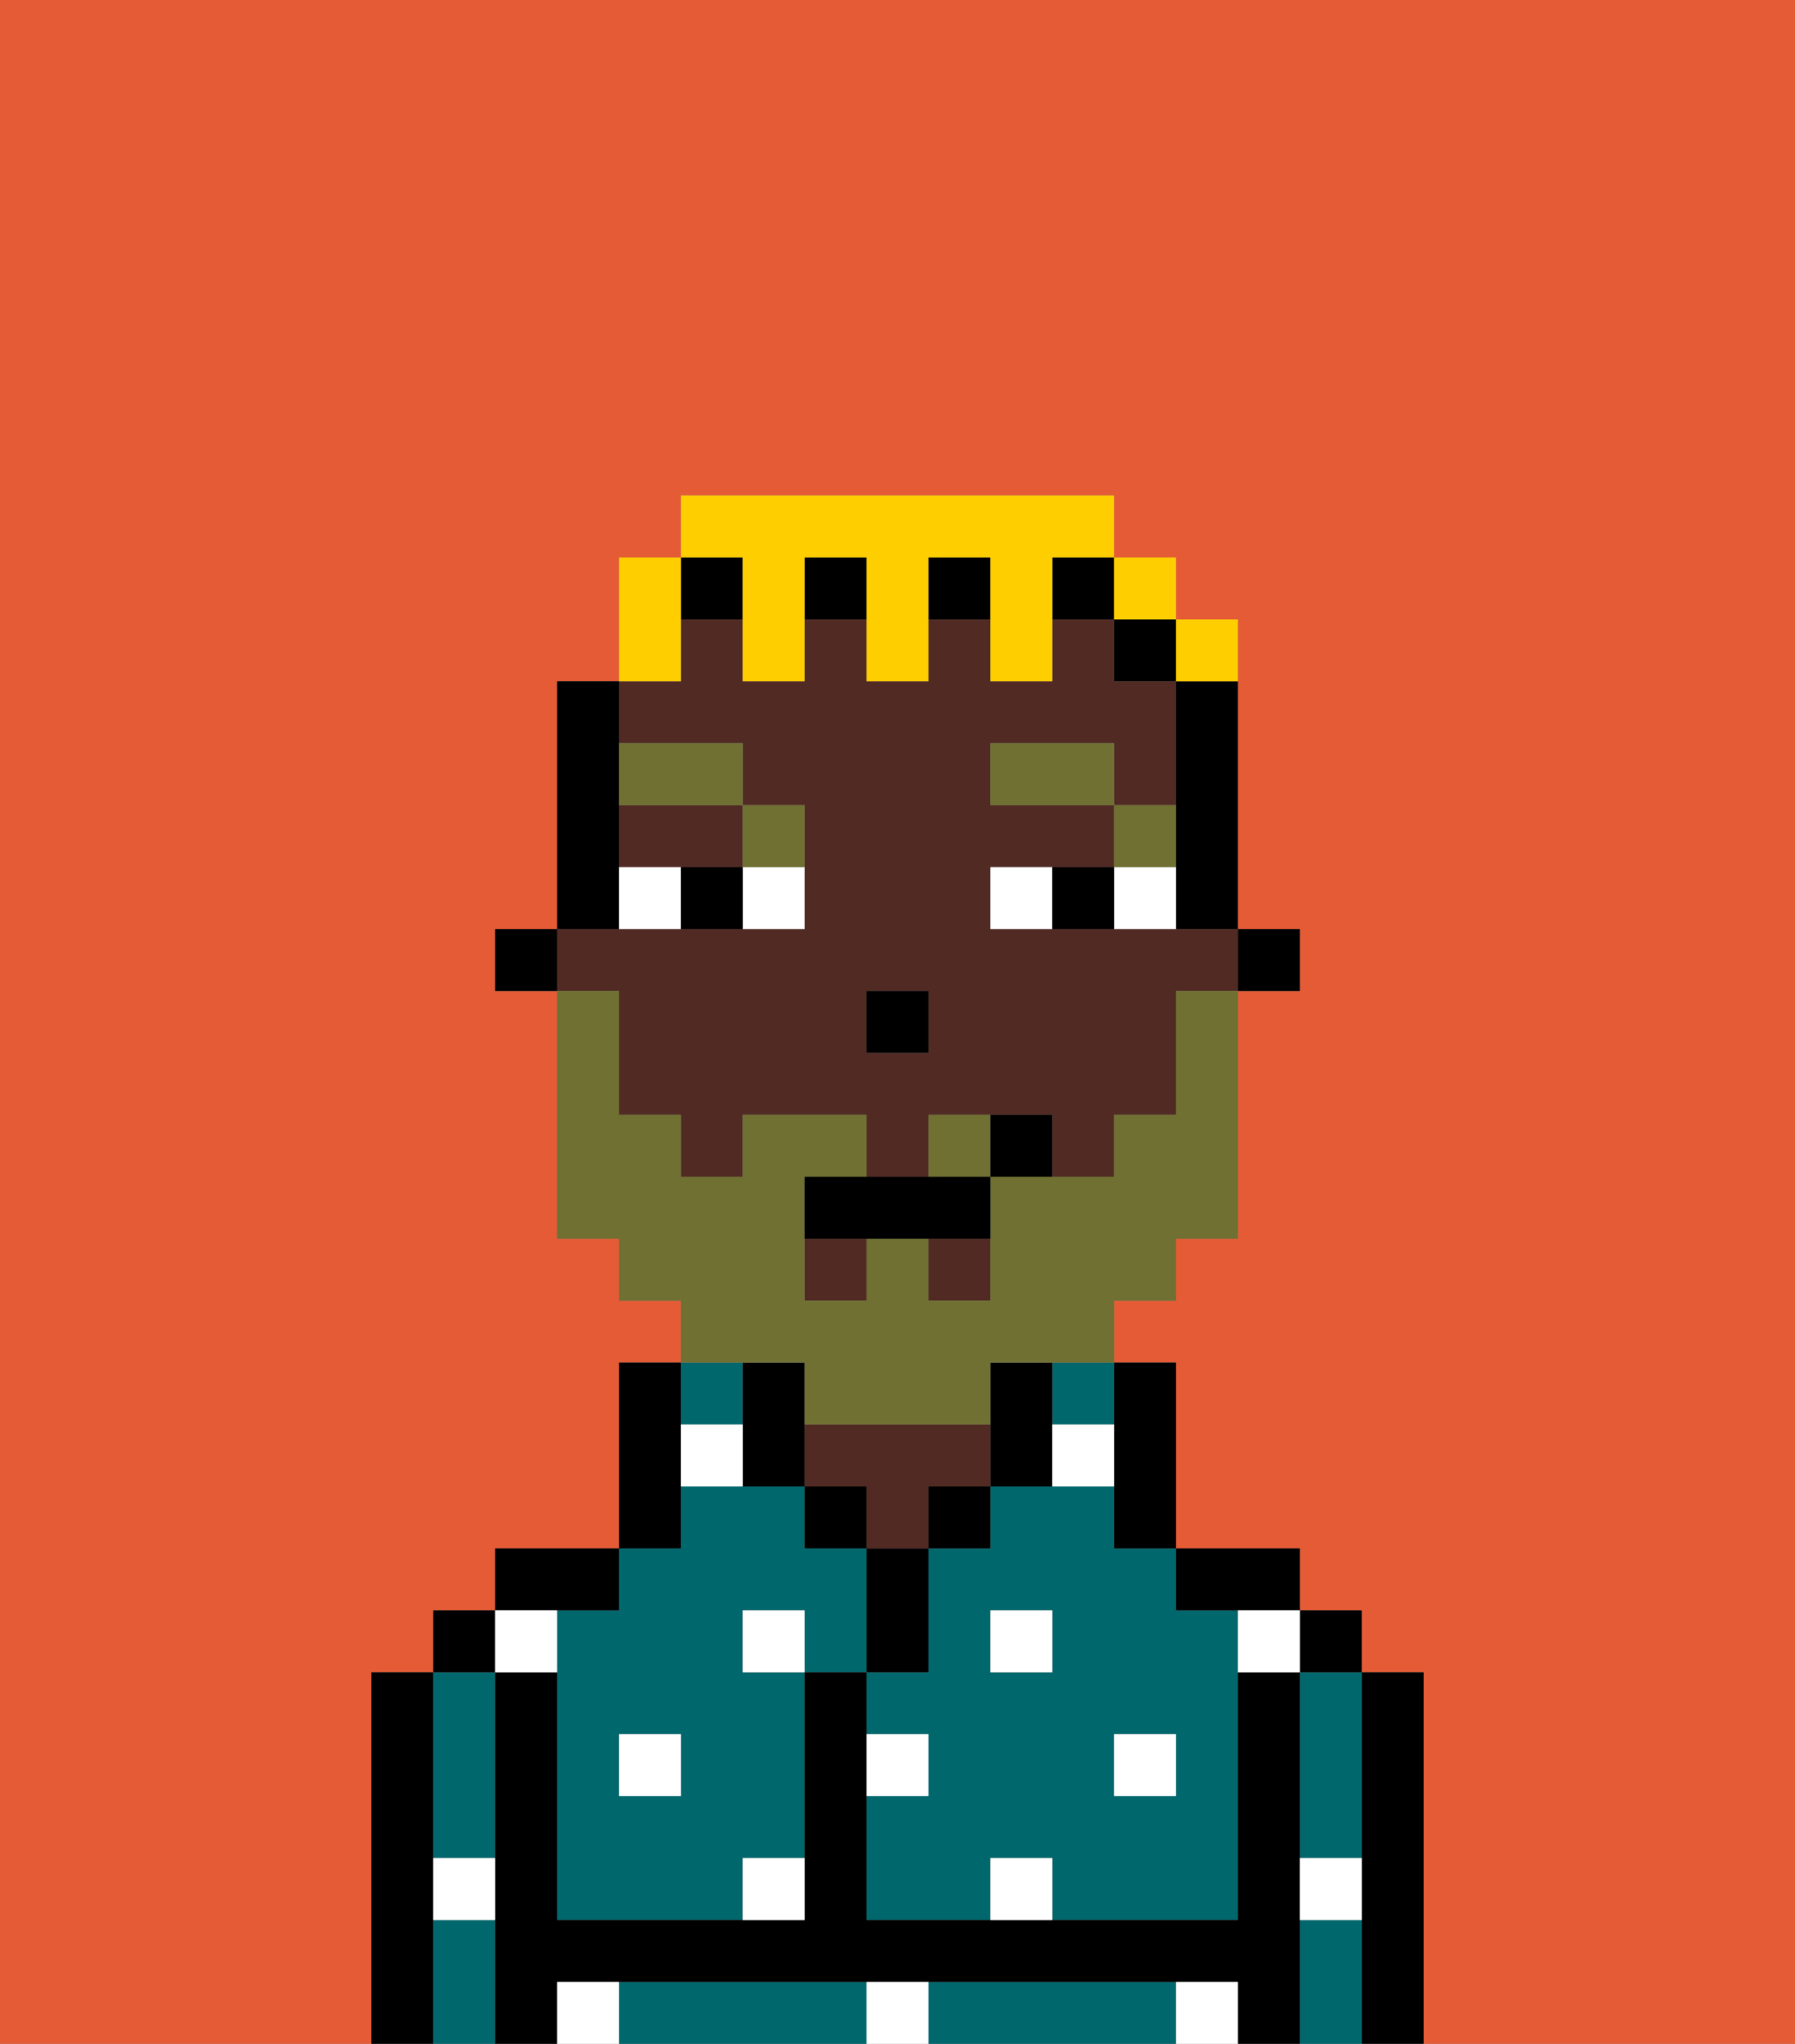 <svg xmlns="http://www.w3.org/2000/svg" viewBox="0 0 29 33"><rect x="0" y="0" width="29" height="33" fill="#808080" stroke="none"/><defs><style>polygon,rect,path{shape-rendering:crispedges;}.va261-1{fill:#e55b35;}.va261-2{fill:#00686d;}.va261-3{fill:#000000;}.va261-4{fill:#512a24;}.va261-5{fill:#ffffff;}.va261-6{fill:#ffffff;}.va261-7{fill:#6f7032;}.va261-8{fill:#6f7032;}.va261-9{fill:#ffce00;}</style></defs><path class="va261-1" d="M0,33H6V27H7V26H8V25h2V22h1V21H10V20H9V16H8V15H9V11h1V9h1V8h7V9h1v1h1v5h1v1H20v4H19v1H18v1h1v3h2v1h1v1h1v6h6V0H0Z"/><path class="va261-2" d="M18,24H16v1H15v2H14v1h1v1H14v2h2V30h1v1h3V26H19V25H18Zm-1,3H16V26h1Zm2,1v1H18V28Z"/><rect class="va261-2" x="17" y="22" width="1" height="1"/><path class="va261-2" d="M21,28v2h1V27H21Z"/><path class="va261-2" d="M21,31v2h1V31Z"/><path class="va261-2" d="M13,32H10v1h4V32Z"/><path class="va261-2" d="M18,32H15v1h4V32Z"/><path class="va261-2" d="M7,31v2H8V31Z"/><path class="va261-2" d="M7,30H8V27H7v3Z"/><rect class="va261-2" x="11" y="22" width="1" height="1"/><path class="va261-2" d="M9,26v5h3V30h1V27H12V26h1v1h1V25H13V24H11v1H10v1Zm2,2v1H10V28Z"/><path class="va261-3" d="M23,27H22v6h1V27Z"/><rect class="va261-3" x="21" y="26" width="1" height="1"/><path class="va261-3" d="M21,30V27H20v4H14V27H13v4H9V27H8v6H9V32H20v1h1V30Z"/><path class="va261-3" d="M20,26h1V25H19v1Z"/><path class="va261-3" d="M18,24v1h1V22H18v2Z"/><path class="va261-3" d="M17,24V22H16v2Z"/><rect class="va261-3" x="15" y="24" width="1" height="1"/><path class="va261-3" d="M15,26V25H14v2h1Z"/><rect class="va261-3" x="13" y="24" width="1" height="1"/><path class="va261-4" d="M15,24h1V23H13v1h1v1h1Z"/><path class="va261-3" d="M11,24V22H10v3h1Z"/><path class="va261-3" d="M10,26V25H8v1h2Z"/><rect class="va261-3" x="7" y="26" width="1" height="1"/><path class="va261-3" d="M7,30V27H6v6H7V30Z"/><rect class="va261-3" x="20" y="15" width="1" height="1"/><path class="va261-3" d="M19,12v3h1V11H19Z"/><path class="va261-4" d="M10,14h2V13H10Z"/><rect class="va261-4" x="15" y="20" width="1" height="1"/><path class="va261-4" d="M10,17v1h1v1h1V18h2v1h1V18h2v1h1V18h1V16h1V15H16V14h2V13H16V12h2v1h1V11H18V10H17v1H16V10H15v1H14V10H13v1H12V10H11v1H10v1h2v1h1v2H9v1h1Zm4-1h1v1H14Z"/><rect class="va261-4" x="13" y="20" width="1" height="1"/><rect class="va261-3" x="18" y="10" width="1" height="1"/><path class="va261-3" d="M13,22H12v2h1V22Z"/><rect class="va261-3" x="11" y="9" width="1" height="1"/><rect class="va261-3" x="17" y="9" width="1" height="1"/><rect class="va261-3" x="15" y="9" width="1" height="1"/><rect class="va261-3" x="13" y="9" width="1" height="1"/><path class="va261-3" d="M10,14V11H9v4h1Z"/><rect class="va261-3" x="8" y="15" width="1" height="1"/><rect class="va261-3" x="14" y="16" width="1" height="1"/><rect class="va261-5" x="10" y="28" width="1" height="1"/><path class="va261-5" d="M12,31h1V30H12Z"/><path class="va261-5" d="M15,28H14v1h1Z"/><path class="va261-5" d="M14,32v1h1V32Z"/><rect class="va261-5" x="12" y="26" width="1" height="1"/><path class="va261-5" d="M16,30v1h1V30Z"/><rect class="va261-5" x="18" y="28" width="1" height="1"/><rect class="va261-5" x="16" y="26" width="1" height="1"/><path class="va261-5" d="M9,27V26H8v1Z"/><path class="va261-5" d="M19,32v1h1V32Z"/><path class="va261-5" d="M9,32v1h1V32Z"/><path class="va261-5" d="M7,31H8V30H7Z"/><path class="va261-5" d="M21,31h1V30H21Z"/><path class="va261-5" d="M20,27h1V26H20Z"/><path class="va261-5" d="M11,23v1h1V23Z"/><path class="va261-5" d="M18,24V23H17v1Z"/><path class="va261-6" d="M12,15h1V14H12Z"/><path class="va261-6" d="M10,14v1h1V14Z"/><path class="va261-6" d="M18,14v1h1V14Z"/><path class="va261-6" d="M16,14v1h1V14Z"/><path class="va261-3" d="M11,14v1h1V14Z"/><path class="va261-3" d="M17,14v1h1V14Z"/><path class="va261-7" d="M19,13H18v1h1Z"/><rect class="va261-7" x="16" y="12" width="2" height="1"/><path class="va261-7" d="M13,14V13H12v1Z"/><path class="va261-7" d="M12,13V12H10v1Z"/><path class="va261-8" d="M15,18v1h1V18Z"/><path class="va261-8" d="M13,22v1h3V22h2V21h1V20h1V16H19v2H18v1H16v2H15V20H14v1H13V19h1V18H12v1H11V18H10V16H9v4h1v1h1v1h2Z"/><path class="va261-3" d="M14,19H13v1h3V19H14Z"/><path class="va261-3" d="M16,18v1h1V18Z"/><path class="va261-9" d="M11,10V9H10v2h1Z"/><path class="va261-9" d="M12,10v1h1V9h1v2h1V9h1v2h1V9h1V8H11V9h1Z"/><rect class="va261-9" x="18" y="9" width="1" height="1"/><path class="va261-9" d="M20,11V10H19v1Z"/></svg>